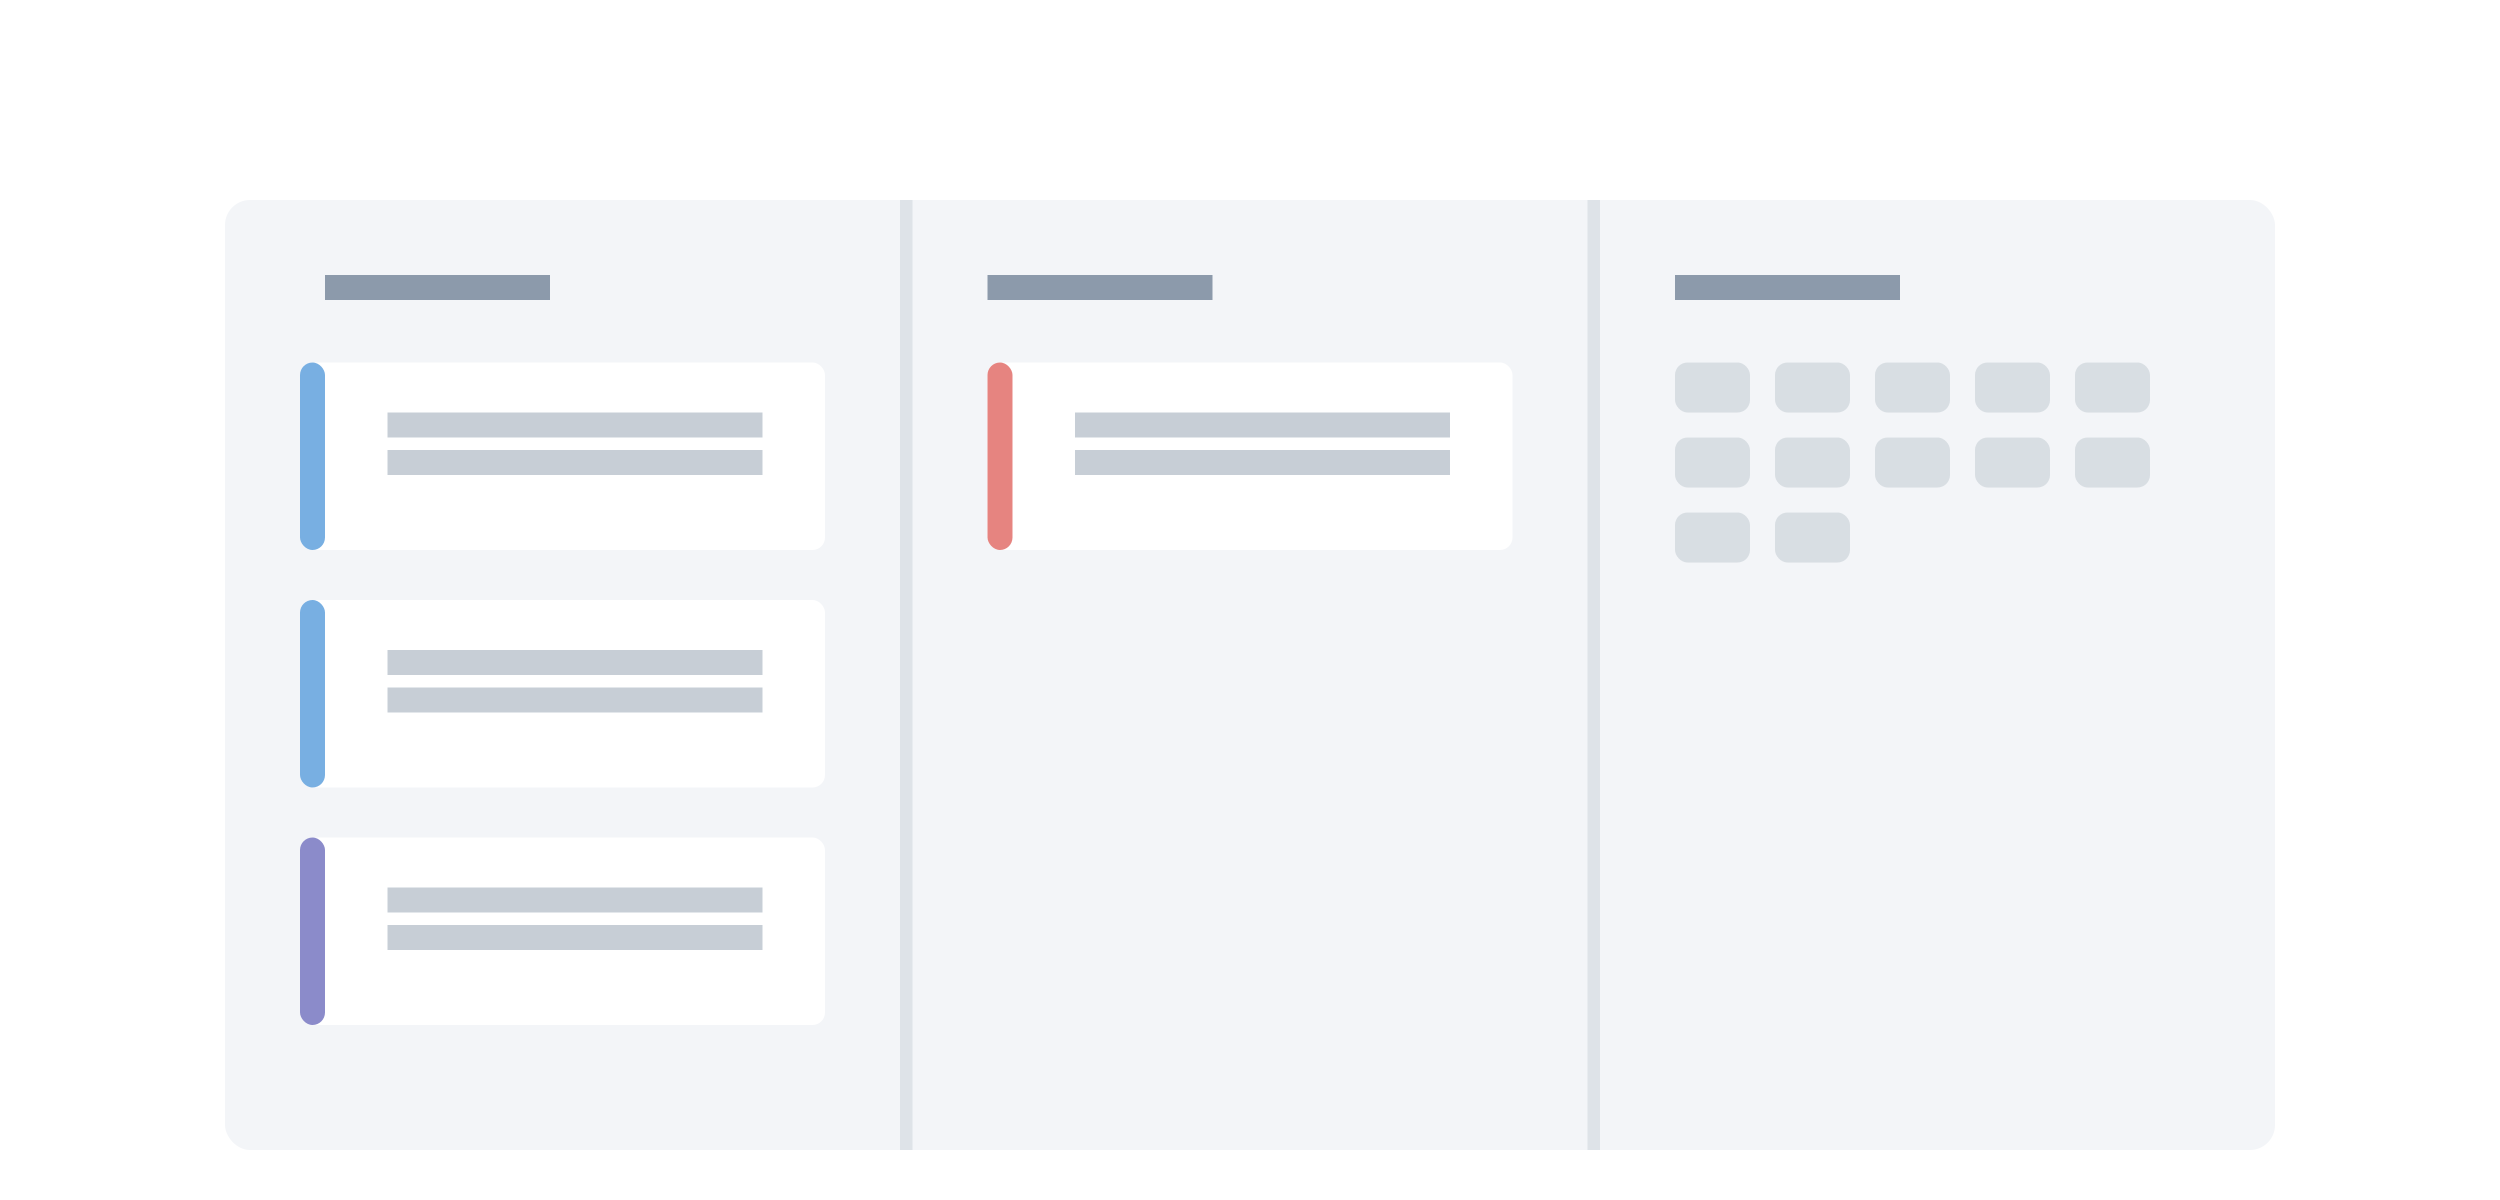 <?xml version="1.0" encoding="UTF-8" standalone="no"?>
<svg width="200px" height="96px" viewBox="0 0 200 96" version="1.1" xmlns="http://www.w3.org/2000/svg" xmlns:xlink="http://www.w3.org/1999/xlink" xmlns:sketch="http://www.bohemiancoding.com/sketch/ns">
    <!-- Generator: Sketch 3.4.2 (15855) - http://www.bohemiancoding.com/sketch -->
    <title>personalKanban</title>
    <desc>Created with Sketch.</desc>
    <defs>
        <filter x="-50%" y="-50%" width="200%" height="200%" filterUnits="objectBoundingBox" id="filter-1">
            <feOffset dx="0" dy="1" in="SourceAlpha" result="shadowOffsetOuter1"></feOffset>
            <feGaussianBlur stdDeviation="1" in="shadowOffsetOuter1" result="shadowBlurOuter1"></feGaussianBlur>
            <feColorMatrix values="0 0 0 0 0.631   0 0 0 0 0.655   0 0 0 0 0.702  0 0 0 0.7 0" in="shadowBlurOuter1" type="matrix" result="shadowMatrixOuter1"></feColorMatrix>
            <feMerge>
                <feMergeNode in="shadowMatrixOuter1"></feMergeNode>
                <feMergeNode in="SourceGraphic"></feMergeNode>
            </feMerge>
        </filter>
    </defs>
    <g id="Page-1" stroke="none" stroke-width="1" fill="none" fill-rule="evenodd" sketch:type="MSPage">
        <g id="Dashboards-Empty-5" sketch:type="MSArtboardGroup" transform="translate(-1208, -1000)">
            <rect id="Input-2" fill="#FFFFFF" filter="url(#filter-1)" sketch:type="MSShapeGroup" x="1208" y="1000" width="200" height="203"></rect>
            <rect id="Rectangle-907" fill="#F3F5F8" sketch:type="MSShapeGroup" x="1226" y="1016" width="164" height="76" rx="2"></rect>
            <rect id="Rectangle-598" opacity="0.8" fill="#728397" sketch:type="MSShapeGroup" x="1234" y="1022" width="18" height="2"></rect>
            <rect id="Rectangle-598" opacity="0.8" fill="#728397" sketch:type="MSShapeGroup" x="1287" y="1022" width="18" height="2"></rect>
            <rect id="Rectangle-598" opacity="0.8" fill="#728397" sketch:type="MSShapeGroup" x="1342" y="1022" width="18" height="2"></rect>
            <rect id="Rectangle-516" opacity="0.2" fill="#8F9CAC" sketch:type="MSShapeGroup" x="1280" y="1016" width="1" height="76"></rect>
            <rect id="Rectangle-516" opacity="0.2" fill="#8F9CAC" sketch:type="MSShapeGroup" x="1335" y="1016" width="1" height="76"></rect>
            <rect id="Rectangle-668" fill="#FFFFFF" sketch:type="MSShapeGroup" x="1232" y="1029" width="42" height="15" rx="1"></rect>
            <rect id="Rectangle-516" opacity="0.8" fill="#B9C1CB" sketch:type="MSShapeGroup" x="1239" y="1033" width="30" height="2"></rect>
            <rect id="Rectangle-668" opacity="0.8" fill="#569BDA" sketch:type="MSShapeGroup" x="1232" y="1029" width="2" height="15" rx="1"></rect>
            <rect id="Rectangle-516" opacity="0.8" fill="#B9C1CB" sketch:type="MSShapeGroup" x="1239" y="1036" width="30" height="2"></rect>
            <rect id="Rectangle-668" fill="#FFFFFF" sketch:type="MSShapeGroup" x="1232" y="1048" width="42" height="15" rx="1"></rect>
            <rect id="Rectangle-516" opacity="0.8" fill="#B9C1CB" sketch:type="MSShapeGroup" x="1239" y="1052" width="30" height="2"></rect>
            <rect id="Rectangle-668" opacity="0.8" fill="#569BDA" sketch:type="MSShapeGroup" x="1232" y="1048" width="2" height="15" rx="1"></rect>
            <rect id="Rectangle-516" opacity="0.8" fill="#B9C1CB" sketch:type="MSShapeGroup" x="1239" y="1055" width="30" height="2"></rect>
            <rect id="Rectangle-668" fill="#FFFFFF" sketch:type="MSShapeGroup" x="1232" y="1067" width="42" height="15" rx="1"></rect>
            <rect id="Rectangle-516" opacity="0.8" fill="#B9C1CB" sketch:type="MSShapeGroup" x="1239" y="1071" width="30" height="2"></rect>
            <rect id="Rectangle-668" opacity="0.7" fill="#5A5AB4" sketch:type="MSShapeGroup" x="1232" y="1067" width="2" height="15" rx="1"></rect>
            <rect id="Rectangle-516" opacity="0.8" fill="#B9C1CB" sketch:type="MSShapeGroup" x="1239" y="1074" width="30" height="2"></rect>
            <rect id="Rectangle-668" fill="#FFFFFF" sketch:type="MSShapeGroup" x="1287" y="1029" width="42" height="15" rx="1"></rect>
            <rect id="Rectangle-516" opacity="0.8" fill="#B9C1CB" sketch:type="MSShapeGroup" x="1294" y="1033" width="30" height="2"></rect>
            <rect id="Rectangle-668" opacity="0.8" fill="#E06661" sketch:type="MSShapeGroup" x="1287" y="1029" width="2" height="15" rx="1"></rect>
            <rect id="Rectangle-516" opacity="0.8" fill="#B9C1CB" sketch:type="MSShapeGroup" x="1294" y="1036" width="30" height="2"></rect>
            <rect id="Rectangle-668" opacity="0.6" fill="#C7CED6" sketch:type="MSShapeGroup" x="1342" y="1029" width="6" height="4" rx="1"></rect>
            <rect id="Rectangle-668" opacity="0.6" fill="#C7CED6" sketch:type="MSShapeGroup" x="1350" y="1029" width="6" height="4" rx="1"></rect>
            <rect id="Rectangle-668" opacity="0.6" fill="#C7CED6" sketch:type="MSShapeGroup" x="1358" y="1029" width="6" height="4" rx="1"></rect>
            <rect id="Rectangle-668" opacity="0.6" fill="#C7CED6" sketch:type="MSShapeGroup" x="1366" y="1029" width="6" height="4" rx="1"></rect>
            <rect id="Rectangle-668" opacity="0.6" fill="#C7CED6" sketch:type="MSShapeGroup" x="1374" y="1029" width="6" height="4" rx="1"></rect>
            <rect id="Rectangle-668" opacity="0.6" fill="#C7CED6" sketch:type="MSShapeGroup" x="1342" y="1035" width="6" height="4" rx="1"></rect>
            <rect id="Rectangle-668" opacity="0.6" fill="#C7CED6" sketch:type="MSShapeGroup" x="1350" y="1035" width="6" height="4" rx="1"></rect>
            <rect id="Rectangle-668" opacity="0.6" fill="#C7CED6" sketch:type="MSShapeGroup" x="1358" y="1035" width="6" height="4" rx="1"></rect>
            <rect id="Rectangle-668" opacity="0.6" fill="#C7CED6" sketch:type="MSShapeGroup" x="1366" y="1035" width="6" height="4" rx="1"></rect>
            <rect id="Rectangle-668" opacity="0.6" fill="#C7CED6" sketch:type="MSShapeGroup" x="1374" y="1035" width="6" height="4" rx="1"></rect>
            <rect id="Rectangle-668" opacity="0.6" fill="#C7CED6" sketch:type="MSShapeGroup" x="1342" y="1041" width="6" height="4" rx="1"></rect>
            <rect id="Rectangle-668" opacity="0.6" fill="#C7CED6" sketch:type="MSShapeGroup" x="1350" y="1041" width="6" height="4" rx="1"></rect>
        </g>
    </g>
</svg>